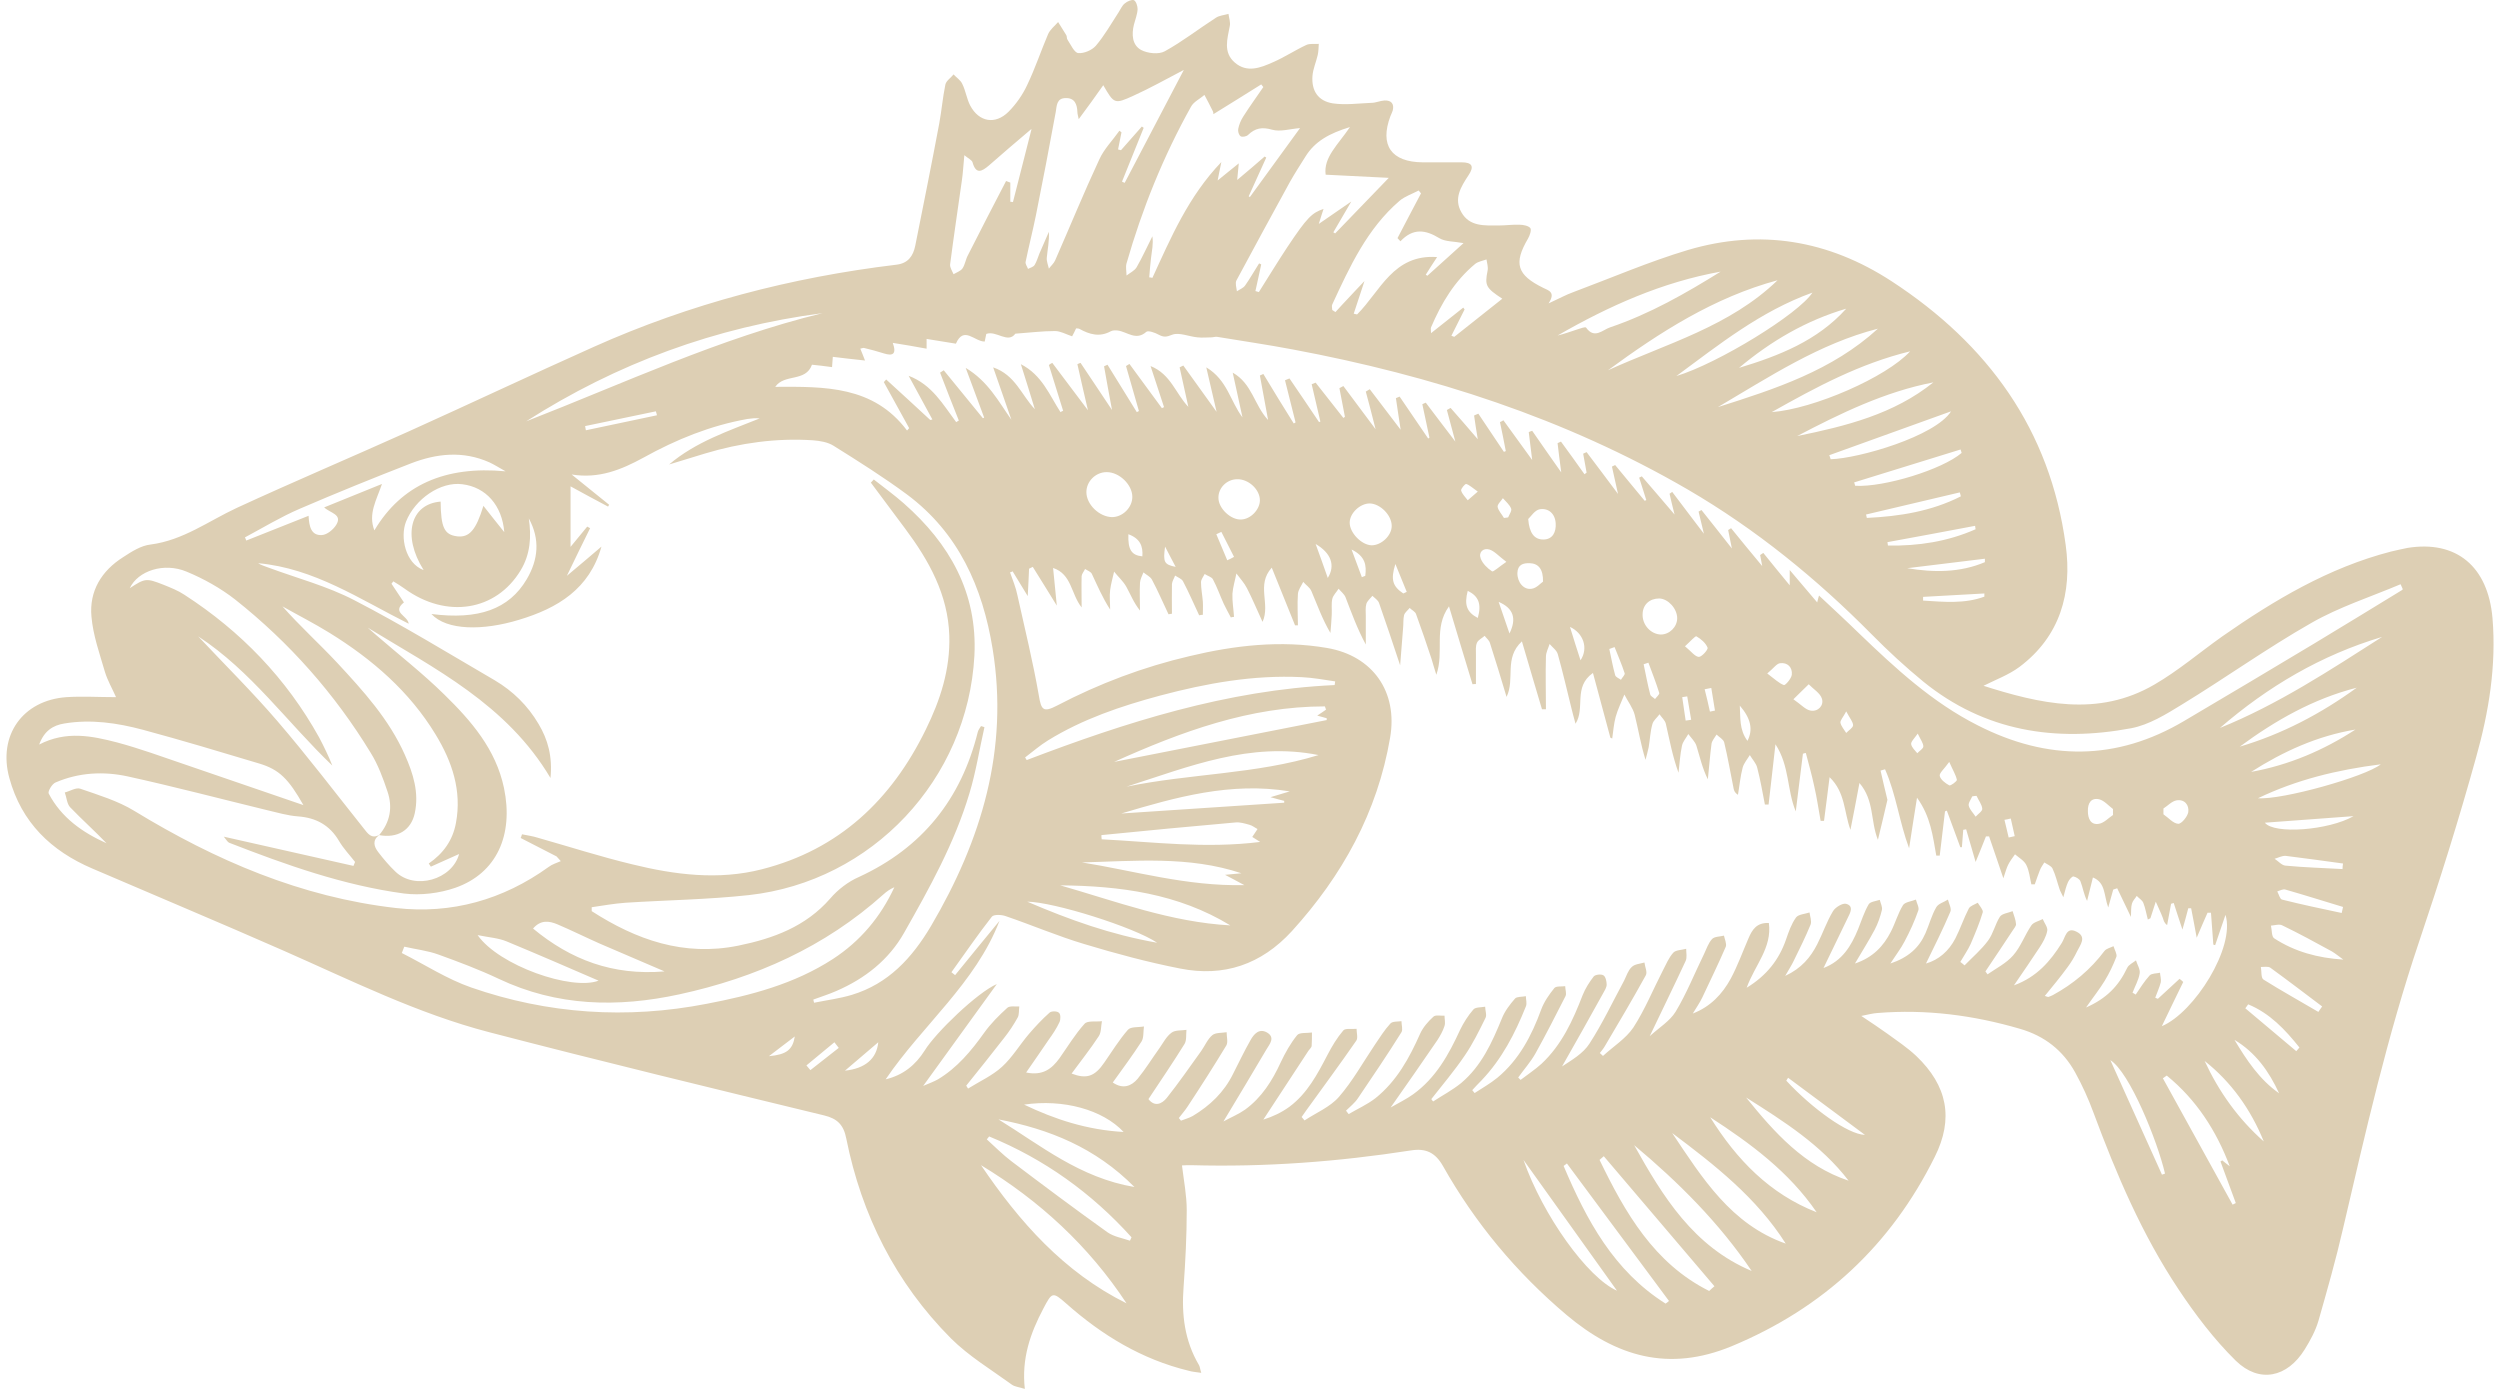 <svg width="72" height="40" viewBox="0 0 72 40" fill="none" xmlns="http://www.w3.org/2000/svg">
<path d="M57.058 19.73C58.762 20.276 60.42 20.662 62.048 19.715C62.74 19.313 63.349 18.79 64.003 18.327C65.501 17.281 67.068 16.349 68.856 15.886C69.016 15.849 69.175 15.811 69.335 15.78C70.742 15.553 71.655 16.311 71.784 17.804C71.898 19.169 71.678 20.511 71.313 21.807C70.818 23.596 70.263 25.362 69.67 27.121C68.757 29.827 68.126 32.609 67.479 35.383C67.274 36.278 67.023 37.157 66.772 38.037C66.688 38.325 66.536 38.605 66.376 38.863C65.874 39.674 65.068 39.848 64.391 39.189C63.767 38.575 63.227 37.862 62.748 37.142C61.691 35.558 60.953 33.822 60.291 32.041C60.146 31.646 59.971 31.26 59.766 30.888C59.416 30.252 58.884 29.835 58.176 29.63C56.83 29.236 55.468 29.061 54.069 29.175C53.947 29.183 53.825 29.213 53.605 29.259C53.909 29.463 54.13 29.607 54.35 29.766C54.632 29.971 54.928 30.168 55.187 30.411C56.085 31.267 56.275 32.215 55.719 33.322C54.457 35.861 52.517 37.673 49.87 38.772C48.052 39.522 46.538 39.068 45.116 37.87C43.671 36.649 42.484 35.224 41.556 33.579C41.336 33.193 41.062 33.064 40.636 33.132C38.537 33.458 36.43 33.617 34.307 33.557C34.224 33.557 34.148 33.557 34.041 33.564C34.094 34.004 34.178 34.428 34.178 34.853C34.178 35.588 34.14 36.331 34.087 37.066C34.026 37.862 34.117 38.613 34.528 39.31C34.558 39.356 34.558 39.416 34.596 39.538C34.437 39.515 34.33 39.507 34.231 39.477C32.885 39.151 31.736 38.454 30.71 37.544C30.314 37.195 30.299 37.21 30.048 37.688C29.675 38.393 29.416 39.128 29.515 40C29.348 39.947 29.226 39.939 29.143 39.879C28.549 39.447 27.903 39.06 27.386 38.544C25.796 36.945 24.815 34.997 24.373 32.791C24.297 32.397 24.115 32.215 23.735 32.124C20.517 31.343 17.292 30.562 14.09 29.728C12.021 29.19 10.111 28.235 8.164 27.378C6.339 26.575 4.49 25.802 2.657 25.013C1.471 24.506 0.619 23.687 0.269 22.406C-0.066 21.185 0.649 20.169 1.912 20.078C2.376 20.048 2.84 20.078 3.342 20.078C3.235 19.836 3.098 19.601 3.022 19.351C2.87 18.828 2.68 18.297 2.634 17.759C2.566 17.024 2.923 16.44 3.547 16.046C3.79 15.886 4.064 15.712 4.338 15.682C5.274 15.56 6.004 15.007 6.818 14.628C8.461 13.87 10.127 13.165 11.777 12.422C13.557 11.619 15.322 10.785 17.102 9.989C19.878 8.746 22.791 7.988 25.811 7.624C26.153 7.586 26.298 7.374 26.359 7.078C26.595 5.903 26.83 4.728 27.051 3.553C27.119 3.182 27.15 2.81 27.226 2.439C27.249 2.325 27.386 2.242 27.462 2.143C27.545 2.234 27.667 2.31 27.713 2.416C27.812 2.613 27.842 2.848 27.941 3.038C28.192 3.515 28.663 3.599 29.044 3.22C29.264 3 29.454 2.727 29.584 2.446C29.812 1.969 29.979 1.468 30.185 0.983C30.246 0.847 30.375 0.748 30.474 0.635C30.55 0.763 30.634 0.885 30.71 1.014C30.732 1.051 30.717 1.112 30.748 1.15C30.839 1.286 30.938 1.514 31.052 1.529C31.219 1.544 31.447 1.446 31.561 1.317C31.812 1.021 32.003 0.68 32.216 0.354C32.276 0.263 32.315 0.157 32.398 0.096C32.467 0.036 32.596 -0.017 32.657 0.005C32.718 0.036 32.763 0.172 32.763 0.263C32.756 0.415 32.695 0.559 32.657 0.71C32.588 0.991 32.604 1.294 32.862 1.438C33.045 1.537 33.372 1.575 33.547 1.476C34.056 1.196 34.52 0.832 35.015 0.513C35.114 0.445 35.258 0.437 35.38 0.4C35.395 0.513 35.441 0.642 35.418 0.748C35.349 1.12 35.22 1.506 35.562 1.802C35.912 2.105 36.3 1.954 36.658 1.794C36.992 1.65 37.297 1.446 37.624 1.294C37.723 1.249 37.86 1.271 37.981 1.264C37.974 1.37 37.974 1.476 37.951 1.582C37.905 1.787 37.814 1.984 37.799 2.189C37.768 2.613 37.959 2.909 38.385 2.977C38.75 3.03 39.122 2.977 39.495 2.962C39.624 2.962 39.746 2.901 39.875 2.894C40.073 2.886 40.157 2.992 40.111 3.182C40.096 3.235 40.066 3.288 40.043 3.348C39.731 4.182 40.066 4.667 40.971 4.675C41.351 4.675 41.724 4.675 42.096 4.675C42.401 4.675 42.462 4.796 42.294 5.046C42.074 5.38 41.861 5.721 42.089 6.115C42.325 6.532 42.758 6.494 43.161 6.494C43.359 6.494 43.564 6.464 43.762 6.472C43.869 6.472 44.021 6.502 44.074 6.57C44.112 6.623 44.059 6.782 44.006 6.873C43.587 7.586 43.686 7.919 44.447 8.291C44.599 8.367 44.812 8.412 44.599 8.738C44.896 8.602 45.101 8.488 45.314 8.412C46.409 8.003 47.497 7.533 48.615 7.199C50.692 6.585 52.654 6.911 54.48 8.101C57.256 9.913 59.044 12.377 59.492 15.697C59.682 17.077 59.333 18.327 58.161 19.207C57.857 19.434 57.484 19.571 57.089 19.768L57.058 19.73ZM10.918 24.051C10.72 24.202 10.766 24.377 10.895 24.543C11.047 24.741 11.207 24.93 11.382 25.097C11.945 25.65 13.025 25.332 13.222 24.596C12.971 24.71 12.69 24.831 12.409 24.96L12.348 24.869C12.766 24.581 13.04 24.202 13.131 23.702C13.306 22.77 13.017 21.928 12.546 21.155C11.792 19.912 10.72 18.987 9.495 18.229C9.054 17.956 8.59 17.721 8.134 17.463C8.643 18.039 9.199 18.54 9.708 19.085C10.461 19.897 11.207 20.715 11.663 21.746C11.899 22.277 12.074 22.83 11.945 23.422C11.838 23.914 11.443 24.149 10.918 24.051C11.237 23.679 11.313 23.247 11.161 22.8C11.032 22.413 10.887 22.019 10.674 21.678C9.64 19.98 8.332 18.502 6.772 17.266C6.354 16.94 5.867 16.667 5.373 16.463C4.718 16.19 3.973 16.44 3.737 16.94C4.178 16.652 4.209 16.645 4.711 16.842C4.916 16.925 5.129 17.008 5.312 17.13C6.94 18.183 8.248 19.54 9.191 21.238C9.267 21.375 9.328 21.511 9.396 21.648C9.457 21.776 9.518 21.913 9.571 22.049C8.271 20.806 7.229 19.32 5.707 18.327C6.476 19.146 7.267 19.927 7.989 20.768C8.856 21.776 9.655 22.83 10.484 23.869C10.591 24.005 10.697 24.164 10.91 24.051H10.918ZM29.15 16.463C29.15 16.463 29.105 16.478 29.089 16.485C29.166 16.705 29.257 16.917 29.302 17.145C29.515 18.108 29.751 19.063 29.919 20.033C29.987 20.45 30.048 20.526 30.443 20.321C31.66 19.684 32.931 19.207 34.262 18.896C35.562 18.585 36.886 18.433 38.217 18.661C39.541 18.888 40.263 19.927 40.035 21.246C39.67 23.391 38.658 25.218 37.206 26.817C36.323 27.78 35.243 28.144 33.988 27.894C33.06 27.712 32.132 27.462 31.227 27.189C30.466 26.962 29.721 26.643 28.968 26.386C28.846 26.34 28.618 26.332 28.565 26.401C28.161 26.916 27.789 27.462 27.401 28C27.439 28.03 27.469 28.053 27.507 28.084C27.933 27.56 28.359 27.037 28.785 26.522C28.093 28.319 26.572 29.516 25.507 31.085C26.009 30.964 26.366 30.676 26.633 30.252C26.944 29.744 28.146 28.584 28.709 28.341C28.017 29.296 27.325 30.259 26.587 31.275C26.762 31.199 26.891 31.154 27.013 31.085C27.568 30.752 27.971 30.267 28.344 29.744C28.534 29.478 28.77 29.243 29.013 29.023C29.082 28.963 29.242 28.993 29.356 28.986C29.34 29.092 29.356 29.221 29.31 29.304C29.196 29.509 29.067 29.706 28.922 29.888C28.565 30.35 28.192 30.812 27.827 31.267C27.842 31.298 27.865 31.32 27.88 31.351C28.207 31.146 28.58 30.979 28.861 30.721C29.158 30.449 29.371 30.085 29.637 29.774C29.82 29.562 30.01 29.357 30.223 29.168C30.276 29.114 30.443 29.114 30.497 29.168C30.55 29.205 30.55 29.365 30.512 29.44C30.428 29.622 30.314 29.789 30.2 29.948C29.995 30.252 29.782 30.555 29.553 30.888C30.033 30.987 30.291 30.782 30.512 30.479C30.748 30.145 30.961 29.789 31.234 29.486C31.318 29.387 31.561 29.433 31.736 29.41C31.706 29.554 31.721 29.728 31.645 29.842C31.402 30.214 31.128 30.555 30.862 30.919C31.295 31.085 31.531 31.002 31.805 30.6C32.026 30.282 32.231 29.948 32.482 29.66C32.566 29.562 32.786 29.592 32.946 29.562C32.923 29.706 32.946 29.88 32.877 29.994C32.619 30.395 32.33 30.782 32.048 31.176C32.345 31.381 32.588 31.275 32.763 31.07C32.992 30.79 33.182 30.479 33.395 30.183C33.501 30.032 33.592 29.85 33.737 29.744C33.843 29.66 34.026 29.683 34.17 29.66C34.155 29.797 34.178 29.956 34.117 30.062C33.783 30.6 33.433 31.116 33.075 31.654C33.258 31.889 33.463 31.79 33.6 31.624C33.95 31.184 34.269 30.721 34.596 30.267C34.703 30.115 34.779 29.925 34.916 29.812C35.007 29.736 35.182 29.751 35.327 29.728C35.327 29.857 35.372 30.017 35.319 30.108C34.962 30.699 34.589 31.282 34.209 31.859C34.133 31.98 34.034 32.086 33.95 32.2C33.973 32.222 33.988 32.245 34.011 32.276C34.125 32.23 34.247 32.2 34.353 32.139C34.847 31.843 35.251 31.457 35.509 30.934C35.677 30.608 35.829 30.282 36.011 29.963C36.11 29.782 36.262 29.607 36.49 29.736C36.734 29.88 36.566 30.07 36.475 30.221C36.072 30.903 35.669 31.578 35.235 32.298C35.456 32.177 35.677 32.086 35.859 31.957C36.338 31.608 36.643 31.123 36.886 30.593C37.015 30.32 37.167 30.047 37.358 29.812C37.426 29.728 37.639 29.759 37.784 29.736C37.784 29.865 37.784 29.994 37.776 30.115C37.776 30.168 37.715 30.214 37.685 30.259C37.251 30.919 36.818 31.578 36.384 32.245C36.65 32.162 36.909 32.041 37.137 31.874C37.654 31.487 37.943 30.934 38.232 30.38C38.362 30.13 38.506 29.888 38.689 29.675C38.75 29.607 38.94 29.645 39.069 29.63C39.069 29.744 39.115 29.895 39.061 29.971C38.59 30.653 38.095 31.32 37.609 31.995C37.571 32.056 37.525 32.109 37.487 32.169C37.517 32.2 37.54 32.238 37.571 32.268C37.905 32.048 38.308 31.881 38.559 31.593C38.955 31.138 39.252 30.6 39.594 30.092C39.738 29.88 39.875 29.66 40.043 29.478C40.103 29.41 40.256 29.425 40.362 29.41C40.362 29.516 40.408 29.653 40.362 29.728C39.959 30.373 39.533 31.002 39.107 31.631C39.016 31.768 38.879 31.874 38.765 31.987C38.788 32.018 38.818 32.056 38.841 32.086C39.099 31.934 39.373 31.813 39.609 31.631C40.225 31.138 40.59 30.471 40.902 29.766C40.986 29.584 41.13 29.418 41.282 29.281C41.343 29.221 41.488 29.259 41.602 29.251C41.602 29.349 41.632 29.456 41.602 29.547C41.556 29.691 41.48 29.827 41.397 29.956C40.963 30.593 40.522 31.222 40.05 31.896C40.286 31.76 40.507 31.654 40.697 31.517C41.351 31.047 41.724 30.373 42.051 29.66C42.15 29.456 42.279 29.251 42.431 29.076C42.492 29.001 42.659 29.016 42.773 28.993C42.773 29.107 42.827 29.236 42.781 29.319C42.598 29.691 42.416 30.062 42.188 30.395C41.891 30.835 41.549 31.237 41.222 31.654C41.237 31.677 41.252 31.699 41.275 31.722C41.541 31.548 41.83 31.396 42.081 31.192C42.667 30.699 42.971 30.024 43.253 29.334C43.336 29.122 43.481 28.933 43.633 28.758C43.686 28.698 43.838 28.713 43.945 28.69C43.945 28.788 43.983 28.902 43.945 28.986C43.633 29.766 43.253 30.502 42.667 31.116C42.576 31.207 42.484 31.305 42.401 31.396L42.469 31.48C42.69 31.335 42.918 31.207 43.123 31.04C43.747 30.524 44.112 29.827 44.386 29.076C44.47 28.849 44.614 28.644 44.766 28.455C44.819 28.394 44.972 28.417 45.078 28.402C45.078 28.5 45.124 28.614 45.086 28.69C44.804 29.243 44.523 29.797 44.219 30.343C44.082 30.585 43.892 30.797 43.724 31.032C43.747 31.055 43.77 31.078 43.793 31.101C43.99 30.949 44.211 30.805 44.394 30.638C44.979 30.092 45.299 29.387 45.58 28.66C45.656 28.47 45.77 28.288 45.9 28.121C45.945 28.068 46.113 28.046 46.181 28.091C46.242 28.129 46.272 28.265 46.272 28.356C46.272 28.44 46.212 28.531 46.166 28.614C45.778 29.319 45.382 30.017 44.987 30.714C45.261 30.532 45.595 30.343 45.778 30.054C46.151 29.478 46.447 28.849 46.774 28.243C46.843 28.106 46.888 27.947 46.995 27.849C47.079 27.765 47.231 27.758 47.36 27.72C47.375 27.849 47.451 28 47.398 28.091C47.018 28.781 46.622 29.448 46.219 30.13C46.181 30.198 46.128 30.259 46.075 30.327C46.105 30.358 46.135 30.38 46.166 30.411C46.462 30.138 46.828 29.91 47.041 29.592C47.375 29.076 47.611 28.493 47.892 27.947C47.984 27.773 48.06 27.583 48.189 27.439C48.265 27.356 48.432 27.363 48.562 27.325C48.562 27.439 48.592 27.576 48.547 27.674C48.22 28.379 47.877 29.076 47.512 29.842C47.786 29.592 48.09 29.41 48.258 29.137C48.577 28.607 48.805 28.03 49.079 27.47C49.148 27.325 49.201 27.159 49.307 27.045C49.376 26.969 49.535 26.977 49.65 26.946C49.672 27.052 49.733 27.181 49.703 27.265C49.49 27.758 49.254 28.243 49.026 28.728C48.95 28.887 48.843 29.039 48.752 29.19C49.262 28.993 49.604 28.629 49.847 28.182C50.045 27.811 50.19 27.409 50.357 27.022C50.464 26.772 50.593 26.567 50.943 26.582C51.041 27.295 50.539 27.795 50.304 28.447C50.889 28.091 51.239 27.629 51.437 27.06C51.513 26.84 51.589 26.613 51.726 26.423C51.795 26.332 51.977 26.325 52.114 26.279C52.129 26.393 52.182 26.529 52.145 26.628C52 26.984 51.825 27.333 51.658 27.674C51.597 27.803 51.521 27.917 51.414 28.106C51.886 27.886 52.145 27.568 52.335 27.197C52.494 26.886 52.608 26.545 52.791 26.241C52.859 26.128 53.065 26.006 53.164 26.029C53.4 26.09 53.285 26.294 53.217 26.431C52.989 26.909 52.753 27.386 52.517 27.879C53.057 27.674 53.316 27.242 53.514 26.757C53.612 26.514 53.689 26.264 53.818 26.044C53.864 25.968 54.023 25.953 54.137 25.916C54.16 26.014 54.221 26.12 54.198 26.211C54.153 26.401 54.084 26.598 53.993 26.772C53.825 27.09 53.635 27.386 53.422 27.75C53.94 27.576 54.244 27.25 54.457 26.833C54.586 26.582 54.662 26.302 54.807 26.067C54.868 25.976 55.05 25.961 55.179 25.908C55.202 26.014 55.278 26.135 55.248 26.219C55.141 26.529 55.005 26.825 54.852 27.113C54.746 27.318 54.609 27.492 54.442 27.75C54.959 27.576 55.271 27.295 55.453 26.878C55.56 26.636 55.628 26.363 55.765 26.128C55.826 26.022 55.986 25.984 56.1 25.908C56.13 26.029 56.214 26.173 56.168 26.264C55.955 26.765 55.712 27.25 55.468 27.75C55.834 27.644 56.123 27.394 56.313 27.03C56.457 26.749 56.556 26.446 56.701 26.166C56.739 26.09 56.868 26.052 56.959 25.999C57.013 26.09 57.119 26.203 57.104 26.272C57.013 26.582 56.883 26.886 56.754 27.189C56.67 27.371 56.556 27.53 56.457 27.704C56.495 27.735 56.541 27.765 56.579 27.803C56.807 27.568 57.066 27.348 57.256 27.09C57.408 26.886 57.461 26.613 57.598 26.401C57.659 26.31 57.834 26.294 57.963 26.241C58.001 26.37 58.055 26.492 58.062 26.62C58.062 26.674 58.001 26.742 57.963 26.802C57.705 27.197 57.438 27.591 57.18 27.977C57.203 28.008 57.218 28.03 57.241 28.061C57.492 27.886 57.781 27.742 57.979 27.515C58.199 27.265 58.313 26.931 58.503 26.651C58.564 26.56 58.716 26.529 58.831 26.469C58.876 26.582 58.983 26.711 58.96 26.81C58.929 26.977 58.838 27.136 58.739 27.288C58.511 27.636 58.275 27.977 58.001 28.379C58.663 28.137 59.051 27.682 59.378 27.159C59.485 26.992 59.508 26.681 59.804 26.833C60.108 26.984 59.911 27.212 59.819 27.401C59.743 27.56 59.652 27.712 59.545 27.856C59.34 28.137 59.12 28.402 58.891 28.682C58.945 28.698 58.967 28.713 58.99 28.713C59.036 28.698 59.074 28.682 59.12 28.66C59.705 28.341 60.207 27.924 60.61 27.386C60.664 27.318 60.778 27.295 60.869 27.25C60.9 27.356 60.975 27.477 60.953 27.553C60.861 27.795 60.747 28.03 60.618 28.243C60.466 28.493 60.283 28.72 60.078 29.016C60.664 28.758 61.014 28.402 61.265 27.871C61.31 27.78 61.432 27.727 61.516 27.659C61.554 27.788 61.645 27.917 61.622 28.038C61.592 28.227 61.485 28.409 61.417 28.591C61.447 28.607 61.478 28.622 61.508 28.644C61.637 28.455 61.759 28.258 61.911 28.091C61.972 28.03 62.109 28.038 62.208 28.015C62.215 28.106 62.246 28.205 62.231 28.288C62.193 28.44 62.124 28.584 62.071 28.735L62.147 28.766C62.352 28.576 62.565 28.379 62.771 28.19C62.809 28.22 62.847 28.25 62.877 28.281C62.672 28.705 62.466 29.122 62.261 29.554C63.197 29.16 64.383 27.28 64.094 26.348C63.988 26.666 63.889 26.946 63.797 27.219C63.782 27.219 63.76 27.212 63.744 27.204C63.721 26.901 63.699 26.59 63.676 26.287C63.645 26.287 63.615 26.287 63.577 26.287C63.478 26.514 63.379 26.734 63.265 27.007C63.204 26.681 63.159 26.423 63.105 26.158C63.075 26.158 63.052 26.158 63.022 26.158C62.968 26.363 62.915 26.567 62.854 26.772C62.763 26.507 62.687 26.257 62.603 26.006C62.581 26.014 62.55 26.022 62.527 26.029C62.489 26.234 62.451 26.439 62.413 26.643C62.314 26.567 62.314 26.499 62.291 26.439C62.231 26.279 62.154 26.128 62.086 25.968C62.033 26.128 61.987 26.279 61.934 26.439C61.934 26.454 61.904 26.454 61.858 26.484C61.812 26.317 61.789 26.158 61.729 26.006C61.698 25.923 61.599 25.87 61.538 25.802C61.493 25.878 61.424 25.938 61.401 26.022C61.371 26.12 61.379 26.226 61.371 26.408C61.211 26.075 61.097 25.832 60.975 25.582C60.938 25.597 60.9 25.605 60.861 25.62C60.816 25.771 60.778 25.923 60.717 26.135C60.588 25.787 60.648 25.423 60.276 25.271C60.215 25.514 60.162 25.733 60.108 25.946C60.01 25.749 59.987 25.559 59.918 25.385C59.895 25.317 59.789 25.256 59.713 25.241C59.675 25.241 59.591 25.332 59.561 25.4C59.508 25.514 59.477 25.643 59.424 25.84C59.363 25.711 59.333 25.665 59.317 25.612C59.249 25.415 59.203 25.203 59.112 25.013C59.074 24.938 58.96 24.892 58.876 24.839C58.831 24.915 58.777 24.983 58.747 25.066C58.694 25.195 58.648 25.339 58.602 25.468C58.572 25.468 58.534 25.468 58.503 25.468C58.458 25.279 58.443 25.082 58.359 24.915C58.298 24.786 58.146 24.703 58.032 24.604C57.963 24.703 57.887 24.801 57.834 24.907C57.788 24.998 57.758 25.112 57.697 25.294C57.537 24.831 57.416 24.46 57.286 24.089C57.256 24.089 57.226 24.089 57.195 24.089C57.104 24.316 57.013 24.551 56.898 24.824C56.8 24.475 56.708 24.18 56.625 23.884C56.594 23.884 56.571 23.899 56.541 23.899C56.526 24.066 56.518 24.233 56.503 24.399H56.457C56.328 24.051 56.199 23.694 56.069 23.346C56.054 23.353 56.031 23.361 56.016 23.368C55.963 23.793 55.917 24.217 55.864 24.642C55.834 24.642 55.796 24.642 55.765 24.642C55.666 24.089 55.605 23.52 55.21 22.974C55.126 23.512 55.05 23.967 54.982 24.43C54.7 23.672 54.609 22.876 54.289 22.155C54.244 22.171 54.206 22.178 54.16 22.193C54.229 22.482 54.289 22.77 54.358 23.035C54.274 23.391 54.191 23.755 54.084 24.187C53.864 23.634 53.985 23.058 53.552 22.55C53.46 23.043 53.384 23.444 53.293 23.899C53.103 23.376 53.148 22.823 52.692 22.383C52.631 22.845 52.586 23.247 52.532 23.641C52.502 23.641 52.464 23.641 52.434 23.641C52.373 23.308 52.327 22.974 52.251 22.648C52.182 22.322 52.091 22.004 52.008 21.686C51.977 21.686 51.947 21.701 51.924 21.708C51.855 22.262 51.787 22.815 51.718 23.368C51.46 22.747 51.544 22.065 51.133 21.435C51.064 22.072 50.996 22.618 50.935 23.171C50.897 23.171 50.867 23.171 50.829 23.171C50.76 22.815 50.699 22.459 50.608 22.11C50.578 21.981 50.464 21.867 50.395 21.746C50.327 21.86 50.228 21.974 50.19 22.102C50.121 22.36 50.098 22.633 50.053 22.891C49.961 22.83 49.946 22.777 49.931 22.724C49.84 22.277 49.764 21.822 49.657 21.382C49.634 21.291 49.513 21.231 49.437 21.155C49.383 21.246 49.307 21.329 49.292 21.42C49.246 21.761 49.224 22.102 49.186 22.444C49.026 22.125 48.957 21.799 48.858 21.481C48.821 21.36 48.706 21.253 48.623 21.14C48.562 21.253 48.463 21.36 48.44 21.481C48.387 21.731 48.372 21.996 48.341 22.254C48.166 21.776 48.083 21.306 47.976 20.844C47.953 20.746 47.855 20.662 47.794 20.571C47.725 20.67 47.611 20.753 47.588 20.859C47.527 21.072 47.52 21.299 47.482 21.519C47.459 21.64 47.421 21.761 47.391 21.883C47.254 21.443 47.185 21.011 47.079 20.586C47.025 20.382 46.881 20.2 46.782 20.003C46.698 20.215 46.592 20.427 46.531 20.647C46.478 20.844 46.462 21.056 46.432 21.269L46.379 21.246C46.219 20.655 46.059 20.056 45.877 19.381C45.299 19.79 45.664 20.389 45.375 20.844C45.329 20.67 45.291 20.541 45.261 20.412C45.131 19.889 45.01 19.358 44.865 18.843C44.835 18.729 44.713 18.646 44.629 18.547C44.591 18.669 44.523 18.79 44.523 18.911C44.508 19.411 44.523 19.919 44.523 20.427H44.409C44.219 19.798 44.036 19.161 43.831 18.471C43.306 18.957 43.641 19.548 43.389 20.071C43.222 19.517 43.07 19.01 42.91 18.517C42.888 18.441 42.811 18.381 42.758 18.312C42.682 18.381 42.576 18.426 42.538 18.509C42.492 18.608 42.507 18.737 42.507 18.858C42.507 19.139 42.507 19.419 42.507 19.7C42.477 19.7 42.439 19.7 42.408 19.707C42.188 18.979 41.967 18.259 41.731 17.463C41.275 18.092 41.602 18.767 41.366 19.434C41.298 19.222 41.267 19.101 41.229 18.979C41.085 18.547 40.94 18.115 40.781 17.683C40.758 17.615 40.659 17.569 40.598 17.509C40.545 17.577 40.461 17.638 40.438 17.713C40.408 17.835 40.423 17.971 40.408 18.1C40.385 18.426 40.355 18.752 40.324 19.161C40.103 18.494 39.913 17.926 39.716 17.365C39.685 17.281 39.594 17.228 39.525 17.16C39.465 17.236 39.373 17.312 39.35 17.395C39.32 17.501 39.335 17.63 39.335 17.744C39.335 18.017 39.335 18.29 39.335 18.562C39.092 18.115 38.925 17.653 38.75 17.198C38.712 17.107 38.62 17.039 38.552 16.955C38.491 17.054 38.392 17.145 38.369 17.251C38.339 17.395 38.362 17.554 38.354 17.706C38.346 17.88 38.331 18.055 38.316 18.229C38.08 17.827 37.936 17.418 37.768 17.024C37.723 16.917 37.609 16.849 37.533 16.758C37.479 16.872 37.388 16.986 37.38 17.107C37.358 17.41 37.38 17.706 37.38 18.009H37.297C37.084 17.478 36.863 16.94 36.627 16.349C36.171 16.849 36.597 17.395 36.361 17.91C36.194 17.547 36.065 17.236 35.912 16.94C35.836 16.789 35.715 16.66 35.608 16.516C35.57 16.713 35.509 16.902 35.494 17.099C35.486 17.319 35.525 17.539 35.54 17.766C35.509 17.766 35.479 17.774 35.448 17.782C35.38 17.653 35.304 17.516 35.243 17.387C35.136 17.152 35.053 16.91 34.931 16.682C34.893 16.614 34.771 16.584 34.695 16.531C34.657 16.607 34.589 16.69 34.589 16.766C34.589 16.955 34.627 17.137 34.642 17.327C34.65 17.456 34.642 17.577 34.642 17.706C34.604 17.706 34.574 17.713 34.536 17.721C34.383 17.395 34.239 17.061 34.072 16.743C34.034 16.667 33.919 16.629 33.843 16.576C33.813 16.66 33.76 16.735 33.752 16.819C33.745 17.107 33.752 17.387 33.752 17.675C33.722 17.675 33.684 17.691 33.653 17.691C33.493 17.357 33.349 17.016 33.174 16.69C33.128 16.607 33.014 16.554 32.931 16.485C32.893 16.584 32.839 16.682 32.832 16.781C32.817 17.046 32.832 17.319 32.832 17.584C32.649 17.357 32.558 17.114 32.436 16.895C32.345 16.735 32.2 16.607 32.086 16.463C32.048 16.637 31.995 16.811 31.972 16.993C31.949 17.175 31.972 17.365 31.972 17.554C31.752 17.213 31.607 16.872 31.447 16.531C31.417 16.463 31.318 16.432 31.25 16.387C31.219 16.455 31.158 16.523 31.151 16.591C31.143 16.864 31.151 17.145 31.151 17.494C30.839 17.099 30.869 16.538 30.329 16.357C30.367 16.713 30.398 17.039 30.436 17.441C30.185 17.031 29.964 16.682 29.744 16.326C29.706 16.341 29.675 16.364 29.637 16.379C29.63 16.607 29.614 16.842 29.599 17.168C29.416 16.872 29.295 16.667 29.173 16.47V16.455L29.15 16.463ZM10.583 18.07C10.667 18.145 10.75 18.214 10.834 18.29C11.488 18.858 12.18 19.396 12.796 20.003C13.572 20.761 14.28 21.579 14.515 22.694C14.797 24.051 14.303 25.15 13.116 25.567C12.66 25.726 12.112 25.794 11.633 25.733C9.891 25.498 8.233 24.907 6.597 24.27C6.552 24.248 6.521 24.187 6.445 24.096C7.731 24.384 8.955 24.665 10.18 24.938C10.195 24.9 10.21 24.862 10.226 24.824C10.066 24.619 9.891 24.437 9.762 24.217C9.495 23.763 9.1 23.55 8.583 23.512C8.278 23.49 7.982 23.399 7.685 23.331C6.346 23.005 5.023 22.656 3.676 22.36C2.977 22.209 2.269 22.247 1.6 22.535C1.501 22.573 1.372 22.792 1.402 22.853C1.767 23.55 2.376 23.975 3.068 24.286C2.726 23.929 2.36 23.603 2.018 23.247C1.927 23.149 1.919 22.967 1.866 22.823C2.018 22.785 2.193 22.671 2.315 22.716C2.84 22.898 3.395 23.065 3.867 23.353C6.202 24.778 8.674 25.84 11.405 26.151C13.002 26.332 14.485 25.916 15.801 24.968C15.9 24.892 16.029 24.854 16.151 24.801L16.029 24.665C15.687 24.49 15.337 24.308 14.995 24.134C15.01 24.096 15.025 24.066 15.033 24.028C15.185 24.058 15.345 24.081 15.489 24.127C16.394 24.384 17.292 24.672 18.205 24.892C19.437 25.195 20.692 25.355 21.939 25.036C24.168 24.468 25.674 23.035 26.663 21.011C27.081 20.162 27.37 19.275 27.34 18.305C27.302 17.122 26.754 16.144 26.07 15.227C25.743 14.787 25.408 14.34 25.081 13.9C25.111 13.87 25.134 13.84 25.165 13.809C25.454 14.037 25.758 14.257 26.032 14.499C27.348 15.659 28.154 17.069 28.063 18.881C27.872 22.444 25.119 25.385 21.567 25.779C20.388 25.908 19.194 25.923 18.015 25.999C17.687 26.022 17.36 26.082 17.041 26.128V26.241C18.326 27.068 19.695 27.553 21.262 27.235C22.267 27.03 23.202 26.689 23.91 25.878C24.13 25.62 24.427 25.392 24.739 25.256C26.564 24.415 27.682 23.012 28.161 21.079C28.177 21.018 28.222 20.965 28.253 20.912C28.283 20.92 28.314 20.927 28.352 20.943C28.207 21.579 28.108 22.231 27.918 22.853C27.492 24.278 26.77 25.574 26.039 26.863C25.598 27.644 24.913 28.182 24.092 28.538C23.871 28.637 23.643 28.705 23.423 28.788C23.43 28.819 23.438 28.849 23.445 28.879C23.811 28.804 24.183 28.758 24.533 28.652C25.583 28.334 26.267 27.591 26.815 26.666C28.268 24.195 29.059 21.579 28.587 18.684C28.298 16.91 27.606 15.348 26.123 14.242C25.446 13.741 24.723 13.286 24.008 12.839C23.841 12.733 23.613 12.695 23.407 12.68C22.35 12.612 21.323 12.756 20.312 13.059C19.962 13.165 19.619 13.271 19.27 13.377C20.038 12.725 20.973 12.415 21.878 12.051C21.757 12.036 21.643 12.051 21.529 12.066C20.464 12.255 19.475 12.657 18.532 13.18C17.893 13.529 17.246 13.794 16.463 13.665C16.82 13.954 17.185 14.249 17.543 14.537L17.512 14.59C17.14 14.393 16.775 14.196 16.432 14.007V15.75C16.592 15.553 16.752 15.363 16.912 15.166L16.995 15.212C16.782 15.644 16.569 16.076 16.326 16.584C16.699 16.273 17.01 16.008 17.322 15.742C16.98 16.963 16.06 17.516 14.949 17.85C13.907 18.168 12.865 18.161 12.424 17.683C13.778 17.857 14.66 17.547 15.17 16.682C15.504 16.114 15.558 15.53 15.23 14.931C15.307 15.454 15.276 15.962 14.995 16.425C14.287 17.6 12.857 17.827 11.655 16.955C11.549 16.88 11.443 16.811 11.328 16.743C11.313 16.766 11.29 16.789 11.275 16.811C11.397 16.993 11.519 17.175 11.633 17.349C11.268 17.645 11.747 17.729 11.77 17.963C10.362 17.259 9.047 16.364 7.434 16.22C7.525 16.281 7.624 16.303 7.715 16.341C8.552 16.652 9.427 16.88 10.21 17.289C11.587 18.001 12.911 18.813 14.249 19.593C14.774 19.904 15.2 20.321 15.512 20.852C15.778 21.299 15.915 21.784 15.854 22.406C14.592 20.283 12.523 19.26 10.591 18.077L10.583 18.07ZM69.198 16.963C69.175 16.917 69.16 16.872 69.137 16.826C68.278 17.19 67.373 17.478 66.566 17.941C65.288 18.669 64.094 19.525 62.839 20.291C62.383 20.571 61.896 20.874 61.379 20.973C59.203 21.382 57.157 21.064 55.392 19.631C54.875 19.207 54.381 18.752 53.909 18.274C52.312 16.66 50.57 15.242 48.608 14.098C45.071 12.043 41.237 10.815 37.236 10.065C36.513 9.928 35.783 9.822 35.053 9.701C35 9.693 34.939 9.716 34.886 9.716C34.756 9.716 34.619 9.731 34.49 9.716C34.239 9.693 33.958 9.564 33.76 9.64C33.592 9.708 33.516 9.716 33.372 9.64C33.265 9.58 33.068 9.511 33.014 9.557C32.718 9.822 32.467 9.557 32.193 9.519C32.124 9.511 32.041 9.511 31.988 9.542C31.668 9.716 31.379 9.633 31.09 9.473C31.059 9.458 31.021 9.458 30.991 9.458C30.953 9.542 30.915 9.617 30.877 9.686C30.694 9.625 30.542 9.534 30.383 9.534C30.025 9.534 29.66 9.58 29.242 9.61C29.029 9.905 28.694 9.511 28.405 9.617C28.39 9.686 28.374 9.761 28.359 9.837C28.063 9.837 27.758 9.375 27.53 9.898C27.256 9.852 26.982 9.807 26.686 9.761V10.042C26.359 9.981 26.047 9.928 25.712 9.875C25.834 10.216 25.697 10.254 25.454 10.178C25.263 10.118 25.073 10.065 24.875 10.019C24.845 10.019 24.815 10.034 24.777 10.042C24.815 10.14 24.853 10.224 24.913 10.383C24.571 10.345 24.282 10.315 23.985 10.277C23.978 10.376 23.97 10.459 23.963 10.573C23.742 10.542 23.552 10.52 23.385 10.504C23.202 11.012 22.593 10.755 22.327 11.141C23.757 11.133 25.157 11.111 26.123 12.399C26.146 12.377 26.161 12.354 26.184 12.331C25.94 11.892 25.697 11.444 25.454 11.005L25.522 10.929C25.948 11.316 26.366 11.702 26.792 12.096C26.815 12.096 26.83 12.081 26.853 12.081C26.633 11.672 26.412 11.27 26.169 10.823C26.846 11.081 27.157 11.649 27.538 12.157C27.561 12.142 27.591 12.127 27.614 12.111C27.431 11.649 27.249 11.194 27.074 10.732C27.112 10.709 27.142 10.686 27.18 10.664C27.553 11.126 27.933 11.581 28.306 12.043C28.321 12.043 28.336 12.028 28.344 12.028C28.177 11.573 28.009 11.118 27.812 10.595C28.458 10.982 28.755 11.558 29.128 12.089C28.96 11.596 28.785 11.111 28.603 10.58C29.242 10.8 29.416 11.376 29.804 11.785C29.675 11.368 29.546 10.944 29.401 10.489C30.01 10.8 30.223 11.376 30.542 11.869C30.565 11.854 30.596 11.838 30.618 11.831C30.481 11.391 30.345 10.952 30.208 10.512C30.238 10.489 30.268 10.466 30.306 10.451C30.634 10.883 30.953 11.308 31.333 11.816C31.219 11.323 31.12 10.906 31.029 10.489C31.059 10.474 31.09 10.459 31.12 10.451C31.402 10.876 31.691 11.3 32.026 11.808C31.934 11.323 31.866 10.936 31.797 10.55C31.828 10.535 31.858 10.52 31.896 10.504C32.178 10.959 32.459 11.414 32.74 11.869C32.763 11.861 32.779 11.846 32.801 11.838C32.68 11.406 32.55 10.974 32.429 10.542C32.459 10.52 32.497 10.504 32.528 10.482C32.839 10.906 33.151 11.331 33.463 11.755C33.486 11.748 33.501 11.732 33.524 11.725C33.402 11.346 33.273 10.967 33.136 10.542C33.722 10.777 33.859 11.338 34.224 11.717C34.14 11.338 34.056 10.959 33.973 10.58C34.011 10.565 34.041 10.542 34.079 10.527C34.391 10.959 34.703 11.391 35.038 11.861C34.939 11.429 34.847 11.043 34.741 10.58C35.349 10.944 35.433 11.558 35.783 12.02C35.692 11.611 35.608 11.202 35.502 10.732C36.065 11.05 36.118 11.664 36.521 12.096C36.437 11.626 36.361 11.217 36.285 10.815C36.316 10.8 36.354 10.785 36.384 10.77C36.673 11.247 36.962 11.725 37.259 12.195C37.274 12.187 37.297 12.18 37.312 12.165C37.213 11.763 37.107 11.353 37.008 10.952C37.053 10.936 37.091 10.914 37.137 10.899C37.419 11.316 37.708 11.732 37.989 12.157C38.004 12.157 38.012 12.142 38.027 12.142C37.943 11.785 37.86 11.422 37.776 11.065C37.814 11.05 37.852 11.035 37.89 11.02C38.156 11.361 38.422 11.694 38.689 12.036C38.704 12.028 38.719 12.013 38.734 12.005C38.681 11.725 38.628 11.452 38.575 11.179C38.613 11.156 38.651 11.141 38.689 11.118C38.978 11.505 39.267 11.892 39.617 12.362C39.51 11.937 39.426 11.611 39.335 11.278C39.373 11.255 39.411 11.232 39.449 11.209C39.738 11.588 40.028 11.967 40.339 12.377C40.286 12.051 40.248 11.763 40.202 11.467C40.24 11.452 40.271 11.437 40.309 11.422C40.583 11.823 40.857 12.225 41.13 12.627C41.146 12.627 41.161 12.612 41.168 12.604C41.1 12.286 41.032 11.96 40.963 11.641C40.993 11.626 41.032 11.611 41.062 11.596C41.328 11.945 41.587 12.293 41.914 12.718C41.815 12.354 41.746 12.081 41.67 11.808C41.709 11.785 41.739 11.77 41.777 11.748C42.028 12.036 42.279 12.316 42.56 12.65C42.515 12.384 42.484 12.18 42.454 11.967C42.492 11.952 42.53 11.93 42.576 11.914C42.819 12.278 43.062 12.642 43.313 13.014C43.329 13.006 43.344 12.998 43.367 12.991C43.313 12.71 43.26 12.437 43.199 12.157C43.23 12.142 43.268 12.127 43.298 12.104C43.557 12.46 43.823 12.824 44.127 13.248C44.089 12.93 44.059 12.688 44.028 12.445C44.059 12.43 44.097 12.415 44.127 12.407C44.386 12.786 44.652 13.158 44.964 13.605C44.918 13.271 44.888 13.014 44.858 12.763C44.888 12.748 44.926 12.733 44.956 12.718C45.185 13.029 45.413 13.347 45.633 13.658C45.656 13.643 45.671 13.627 45.694 13.612C45.664 13.43 45.626 13.248 45.595 13.066C45.626 13.051 45.656 13.036 45.694 13.021C45.976 13.4 46.265 13.771 46.599 14.226C46.531 13.908 46.478 13.673 46.424 13.438C46.455 13.423 46.485 13.408 46.516 13.393C46.797 13.734 47.086 14.082 47.368 14.424C47.383 14.416 47.398 14.408 47.413 14.401C47.345 14.188 47.276 13.969 47.208 13.756L47.284 13.719C47.581 14.06 47.87 14.401 48.227 14.818C48.159 14.552 48.121 14.386 48.083 14.219C48.105 14.204 48.136 14.188 48.159 14.166C48.448 14.545 48.729 14.924 49.072 15.371C49.011 15.106 48.965 14.916 48.919 14.734C48.95 14.719 48.973 14.704 49.003 14.689C49.285 15.037 49.558 15.394 49.878 15.796C49.832 15.576 49.802 15.424 49.771 15.265C49.802 15.25 49.825 15.227 49.855 15.212C50.136 15.56 50.425 15.909 50.752 16.303C50.722 16.152 50.707 16.068 50.692 15.985C50.722 15.962 50.752 15.947 50.783 15.924C51.026 16.228 51.27 16.523 51.544 16.857V16.417C51.84 16.766 52.076 17.046 52.335 17.349C52.358 17.259 52.373 17.19 52.388 17.152C52.776 17.516 53.164 17.873 53.544 18.244C54.586 19.245 55.651 20.23 56.959 20.89C58.967 21.913 60.953 21.921 62.908 20.761C64.163 20.018 65.418 19.275 66.665 18.524C67.509 18.017 68.346 17.501 69.191 16.986L69.198 16.963ZM35.958 5.645C35.958 5.645 35.981 5.668 35.996 5.676C36.475 5.016 36.955 4.357 37.441 3.689C37.152 3.712 36.871 3.803 36.635 3.735C36.346 3.652 36.148 3.689 35.943 3.887C35.897 3.932 35.776 3.955 35.73 3.924C35.677 3.887 35.646 3.78 35.661 3.712C35.684 3.591 35.737 3.462 35.806 3.356C35.988 3.068 36.194 2.787 36.384 2.507C36.361 2.484 36.346 2.454 36.323 2.431C35.867 2.719 35.41 3 34.946 3.288C34.946 3.273 34.946 3.227 34.923 3.189C34.847 3.038 34.771 2.886 34.688 2.734C34.558 2.848 34.376 2.931 34.3 3.075C33.501 4.508 32.893 6.017 32.444 7.586C32.413 7.692 32.444 7.813 32.444 7.935C32.543 7.859 32.672 7.798 32.733 7.7C32.9 7.412 33.037 7.101 33.189 6.805C33.22 7.032 33.174 7.222 33.151 7.419C33.128 7.609 33.113 7.798 33.098 7.988C33.128 7.988 33.159 7.995 33.189 8.003C33.722 6.843 34.224 5.66 35.175 4.667C35.136 4.864 35.106 4.993 35.068 5.198C35.296 5.008 35.464 4.88 35.677 4.705C35.661 4.88 35.654 4.971 35.631 5.183C35.95 4.918 36.186 4.713 36.422 4.508C36.437 4.516 36.452 4.531 36.468 4.538C36.3 4.91 36.133 5.274 35.966 5.645H35.958ZM32.322 5.236C32.322 5.236 32.368 5.259 32.391 5.266C32.953 4.19 33.524 3.106 34.094 2.014C33.57 2.287 33.113 2.545 32.642 2.757C32.094 3.007 32.086 2.992 31.774 2.454C31.546 2.78 31.326 3.083 31.067 3.432C31.044 3.318 31.029 3.273 31.029 3.227C31.021 3.007 30.953 2.818 30.694 2.825C30.428 2.825 30.436 3.045 30.405 3.227C30.223 4.22 30.033 5.213 29.835 6.199C29.744 6.646 29.63 7.093 29.538 7.54C29.523 7.601 29.584 7.677 29.607 7.745C29.675 7.707 29.759 7.692 29.797 7.631C29.858 7.533 29.888 7.419 29.934 7.305C30.025 7.093 30.116 6.881 30.208 6.676C30.223 6.942 30.169 7.184 30.147 7.427C30.139 7.525 30.185 7.631 30.208 7.737C30.268 7.654 30.352 7.586 30.39 7.495C30.816 6.525 31.212 5.554 31.66 4.592C31.797 4.288 32.048 4.038 32.239 3.765C32.261 3.78 32.276 3.796 32.299 3.811L32.2 4.304C32.2 4.304 32.254 4.319 32.284 4.326C32.482 4.099 32.687 3.871 32.885 3.644C32.9 3.659 32.923 3.667 32.938 3.682C32.733 4.197 32.52 4.713 32.315 5.228L32.322 5.236ZM11.64 27.272C11.617 27.333 11.595 27.394 11.572 27.447C12.234 27.78 12.873 28.197 13.572 28.44C15.778 29.205 18.052 29.357 20.35 28.91C21.62 28.667 22.875 28.341 23.985 27.621C24.777 27.106 25.362 26.408 25.758 25.552C25.636 25.605 25.537 25.673 25.446 25.756C23.757 27.272 21.765 28.159 19.566 28.637C17.786 29.023 16.044 28.986 14.363 28.19C13.8 27.924 13.215 27.704 12.629 27.492C12.317 27.378 11.975 27.341 11.648 27.265L11.64 27.272ZM38.879 3.659C38.286 3.841 37.867 4.069 37.593 4.516C37.441 4.758 37.289 4.993 37.152 5.236C36.635 6.183 36.118 7.123 35.608 8.079C35.57 8.154 35.608 8.283 35.623 8.389C35.699 8.336 35.806 8.298 35.859 8.223C36.004 8.018 36.125 7.798 36.262 7.586C36.285 7.593 36.308 7.609 36.323 7.616C36.27 7.874 36.209 8.132 36.156 8.382C36.186 8.389 36.224 8.405 36.255 8.412C36.529 7.98 36.795 7.54 37.076 7.116C37.647 6.259 37.784 6.13 38.118 6.017C38.08 6.123 38.05 6.237 37.981 6.449C38.331 6.206 38.59 6.032 38.917 5.804C38.712 6.161 38.552 6.426 38.4 6.691C38.415 6.699 38.438 6.714 38.453 6.722C38.955 6.199 39.457 5.683 39.997 5.122C39.358 5.092 38.803 5.062 38.179 5.031C38.111 4.531 38.537 4.167 38.879 3.659ZM8.742 23.194C8.309 22.428 8.042 22.163 7.464 21.989C6.354 21.655 5.243 21.322 4.118 21.018C3.38 20.821 2.619 20.708 1.851 20.837C1.524 20.89 1.273 21.049 1.128 21.443C1.904 21.041 2.642 21.193 3.372 21.382C4.026 21.557 4.665 21.792 5.312 22.012C6.438 22.398 7.563 22.785 8.735 23.186L8.742 23.194ZM38.985 9.034C38.985 9.034 39.054 9.049 39.084 9.056C39.754 8.389 40.126 7.313 41.389 7.404C41.267 7.586 41.161 7.753 41.062 7.912C41.077 7.919 41.092 7.935 41.108 7.942C41.45 7.639 41.785 7.328 42.15 7.002C41.868 6.949 41.625 6.964 41.45 6.858C41.054 6.616 40.697 6.562 40.332 6.949C40.301 6.919 40.279 6.888 40.248 6.858C40.476 6.426 40.697 5.994 40.925 5.569C40.902 5.539 40.879 5.516 40.857 5.486C40.674 5.585 40.461 5.653 40.309 5.782C39.373 6.585 38.871 7.684 38.369 8.768C38.346 8.814 38.369 8.875 38.369 8.928L38.461 8.988C38.582 8.852 38.712 8.715 38.833 8.586C38.97 8.442 39.099 8.298 39.297 8.094C39.168 8.48 39.077 8.761 38.985 9.041V9.034ZM38.438 19.73C38.438 19.73 38.445 19.662 38.453 19.624C38.133 19.578 37.814 19.517 37.487 19.502C36.095 19.434 34.749 19.677 33.41 20.033C32.284 20.336 31.181 20.708 30.185 21.322C29.949 21.466 29.744 21.648 29.523 21.814C29.538 21.837 29.553 21.867 29.569 21.89C32.429 20.799 35.334 19.874 38.43 19.73H38.438ZM29.698 3.72C29.242 4.106 28.861 4.432 28.481 4.766C28.276 4.94 28.108 5.031 28.009 4.675C27.994 4.614 27.895 4.569 27.773 4.47C27.743 4.766 27.735 4.971 27.705 5.175C27.591 5.986 27.469 6.797 27.363 7.616C27.355 7.707 27.424 7.806 27.462 7.897C27.553 7.844 27.667 7.806 27.72 7.73C27.796 7.616 27.811 7.465 27.88 7.343C28.238 6.631 28.61 5.918 28.975 5.213C29.013 5.228 29.051 5.243 29.097 5.259V5.812C29.097 5.812 29.15 5.812 29.173 5.82C29.348 5.145 29.515 4.47 29.706 3.727L29.698 3.72ZM28.253 33.557C29.356 35.186 30.641 36.642 32.444 37.536C31.356 35.884 29.941 34.58 28.253 33.557ZM10.788 15.265C11.557 13.976 12.812 13.408 14.561 13.574C14.348 13.453 14.226 13.377 14.097 13.317C13.336 12.976 12.576 13.059 11.831 13.347C10.758 13.764 9.693 14.196 8.636 14.651C8.088 14.886 7.578 15.197 7.054 15.477C7.069 15.508 7.084 15.538 7.092 15.568C7.677 15.333 8.271 15.098 8.887 14.855C8.902 15.151 8.955 15.432 9.275 15.409C9.419 15.401 9.602 15.25 9.685 15.113C9.868 14.81 9.511 14.78 9.336 14.613C9.898 14.386 10.423 14.173 11.001 13.938C10.842 14.408 10.598 14.795 10.781 15.273L10.788 15.265ZM38.187 20.435C38.187 20.435 38.172 20.374 38.156 20.344C35.996 20.344 34.018 21.072 32.086 21.943C34.125 21.541 36.171 21.14 38.209 20.738C38.209 20.723 38.209 20.7 38.209 20.685C38.126 20.662 38.042 20.639 37.936 20.609C38.042 20.541 38.118 20.488 38.194 20.435H38.187ZM23.689 9.019C20.608 9.42 17.764 10.466 15.155 12.134C17.977 11.035 20.73 9.739 23.689 9.019ZM12.196 16.41C11.579 15.424 11.823 14.514 12.69 14.446C12.698 15.197 12.796 15.401 13.169 15.447C13.511 15.485 13.709 15.273 13.922 14.568C14.143 14.848 14.333 15.091 14.523 15.325C14.462 14.56 13.998 14.029 13.314 13.946C12.69 13.863 11.952 14.37 11.694 15.022C11.519 15.462 11.671 16.22 12.196 16.417V16.41ZM28.481 32.738L28.42 32.814C28.656 33.026 28.876 33.253 29.128 33.443C30.04 34.133 30.961 34.822 31.896 35.49C32.079 35.618 32.322 35.656 32.543 35.732C32.558 35.702 32.573 35.664 32.588 35.634C31.44 34.36 30.078 33.382 28.488 32.73L28.481 32.738ZM49.224 37.18C49.269 37.135 49.322 37.089 49.376 37.044C48.311 35.793 47.254 34.55 46.189 33.299C46.151 33.337 46.105 33.367 46.067 33.405C46.805 34.929 47.634 36.384 49.224 37.18ZM50.448 36.604C49.513 35.217 48.341 34.049 47.063 32.98C47.892 34.466 48.775 35.899 50.448 36.604ZM51.194 8.071C49.368 8.564 47.809 9.564 46.31 10.664C47.991 9.898 49.817 9.405 51.194 8.071ZM48.159 32.632C49.026 33.928 49.855 35.262 51.429 35.816C50.593 34.497 49.383 33.549 48.159 32.632ZM36.065 24.104C36.118 24.02 36.163 23.952 36.217 23.876C36.141 23.838 36.072 23.778 35.988 23.755C35.852 23.717 35.707 23.672 35.578 23.687C34.292 23.8 33.007 23.922 31.721 24.051C31.721 24.089 31.721 24.134 31.729 24.172C33.22 24.248 34.711 24.445 36.293 24.248C36.163 24.164 36.102 24.127 36.065 24.104ZM43.275 8.609C42.789 8.291 42.758 8.223 42.842 7.798C42.865 7.692 42.827 7.586 42.811 7.472C42.705 7.51 42.568 7.533 42.484 7.601C41.891 8.094 41.511 8.731 41.214 9.428C41.199 9.458 41.214 9.504 41.214 9.595C41.549 9.329 41.845 9.094 42.142 8.859C42.157 8.882 42.172 8.897 42.18 8.912C42.051 9.163 41.929 9.42 41.8 9.67C41.83 9.678 41.853 9.693 41.883 9.701C42.34 9.337 42.796 8.973 43.268 8.602L43.275 8.609ZM49.566 7.821C47.87 8.124 46.333 8.814 44.858 9.663C45.048 9.617 45.238 9.549 45.42 9.489C45.512 9.458 45.664 9.405 45.679 9.435C45.922 9.777 46.158 9.496 46.371 9.428C47.512 9.041 48.547 8.45 49.558 7.821H49.566ZM37.974 21.746C36.011 21.352 34.239 22.08 32.444 22.656C34.277 22.277 36.171 22.3 37.974 21.746ZM45.124 33.511C45.124 33.511 45.063 33.557 45.032 33.579C45.694 35.141 46.478 36.604 47.969 37.544C47.999 37.521 48.037 37.498 48.067 37.468C47.086 36.149 46.105 34.83 45.124 33.504V33.511ZM49.475 11.725C51.125 11.202 52.768 10.671 54.084 9.466C52.395 9.898 50.958 10.853 49.475 11.725ZM31.12 24.831C32.657 25.074 34.163 25.529 35.836 25.491C35.616 25.37 35.479 25.301 35.281 25.195C35.502 25.173 35.623 25.165 35.753 25.15C34.231 24.642 32.672 24.801 31.12 24.839V24.831ZM30.535 25.498C32.147 25.961 33.729 26.56 35.433 26.651C33.927 25.733 32.254 25.514 30.535 25.498ZM19.14 27.977C18.471 27.689 17.87 27.432 17.269 27.174C16.858 26.992 16.463 26.795 16.052 26.62C15.816 26.522 15.573 26.484 15.352 26.742C16.44 27.644 17.649 28.099 19.133 27.977H19.14ZM36.985 23.126C36.985 23.126 36.985 23.08 36.985 23.065C36.886 23.043 36.787 23.012 36.589 22.959C36.84 22.883 36.992 22.838 37.145 22.792C35.448 22.512 33.866 22.959 32.292 23.429C33.859 23.323 35.418 23.224 36.985 23.118V23.126ZM28.755 32.238C29.972 32.988 31.098 33.92 32.672 34.186C31.546 33.049 30.215 32.518 28.755 32.238ZM49.254 32.177C50.015 33.397 50.965 34.383 52.319 34.913C51.521 33.746 50.41 32.927 49.254 32.177ZM68.605 18.343C66.848 18.866 65.311 19.775 63.934 20.965C65.6 20.291 67.099 19.305 68.605 18.343ZM62.398 30.979C62.398 30.979 62.322 31.032 62.291 31.055C62.961 32.268 63.63 33.481 64.299 34.694C64.33 34.678 64.36 34.663 64.391 34.648C64.246 34.246 64.094 33.852 63.95 33.45C63.965 33.443 63.98 33.428 64.003 33.42C64.071 33.473 64.14 33.534 64.216 33.587C63.828 32.556 63.25 31.669 62.406 30.979H62.398ZM17.239 28.243C16.379 27.871 15.489 27.485 14.592 27.113C14.356 27.015 14.097 27 13.755 26.931C14.371 27.811 16.47 28.538 17.239 28.243ZM55.012 10.118C53.559 10.474 52.319 11.141 51.026 11.869C52.236 11.778 54.335 10.861 55.012 10.118ZM32.611 14.31C32.611 13.961 32.239 13.597 31.873 13.597C31.554 13.597 31.288 13.863 31.288 14.173C31.288 14.53 31.66 14.886 32.026 14.893C32.33 14.893 32.611 14.62 32.611 14.31ZM43.876 33.405C44.432 35.005 45.725 36.801 46.569 37.172C45.671 35.914 44.774 34.663 43.876 33.405ZM48.28 10.83C49.482 10.466 51.802 9.041 52.198 8.427C50.699 8.966 49.505 9.928 48.28 10.83ZM51.757 12.559C53.164 12.271 54.541 11.93 55.681 11.012C54.274 11.285 53.004 11.907 51.757 12.559ZM50.288 31.608C51.102 32.617 51.962 33.579 53.24 34.004C52.449 32.973 51.369 32.291 50.288 31.608ZM50.083 10.595C51.232 10.247 52.342 9.815 53.171 8.89C52.015 9.231 51.004 9.822 50.083 10.595ZM52.684 13.112C52.684 13.112 52.715 13.188 52.723 13.226C53.536 13.203 55.735 12.566 56.191 11.846L52.677 13.112H52.684ZM40.081 15.144C40.081 14.84 39.754 14.507 39.449 14.499C39.168 14.499 38.871 14.78 38.871 15.053C38.871 15.348 39.214 15.697 39.503 15.705C39.784 15.705 40.081 15.424 40.081 15.151V15.144ZM36.285 14.408C36.285 14.098 35.958 13.794 35.631 13.802C35.334 13.802 35.083 14.052 35.091 14.34C35.091 14.643 35.448 14.977 35.745 14.962C36.019 14.954 36.285 14.674 36.285 14.408ZM29.493 31.813C30.383 32.238 31.303 32.541 32.36 32.601C31.759 31.957 30.618 31.646 29.493 31.813ZM64.505 21.504C65.73 21.14 66.84 20.556 67.874 19.806C66.627 20.124 65.532 20.746 64.505 21.504ZM65.03 22.989C65.722 23.043 68.126 22.368 68.567 22.012C67.304 22.171 66.133 22.459 65.03 22.989ZM67.487 27.636C67.38 27.56 67.274 27.47 67.159 27.401C66.688 27.143 66.216 26.886 65.73 26.651C65.646 26.605 65.509 26.651 65.403 26.658C65.433 26.78 65.418 26.969 65.494 27.022C66.087 27.409 66.756 27.591 67.487 27.636ZM33.326 27.151C32.664 26.704 30.352 25.976 29.584 25.968C30.808 26.492 31.988 26.916 33.326 27.151ZM56.495 13.044L56.465 12.945C55.446 13.264 54.419 13.574 53.4 13.893C53.407 13.923 53.422 13.961 53.43 13.991C54.267 14.037 55.94 13.521 56.495 13.044ZM64.832 22.231C65.92 22.034 66.916 21.61 67.837 21.011C66.741 21.193 65.76 21.64 64.832 22.231ZM48.303 17.804C48.303 17.532 48.045 17.243 47.786 17.236C47.512 17.236 47.314 17.41 47.307 17.683C47.292 17.994 47.543 18.267 47.832 18.274C48.083 18.274 48.303 18.055 48.303 17.804ZM62.261 33.83C62.261 33.83 62.322 33.814 62.352 33.799C62.132 32.852 61.333 30.881 60.778 30.532C61.295 31.684 61.782 32.753 62.261 33.822V33.83ZM65.197 32.874C64.824 31.957 64.269 31.169 63.493 30.555C63.904 31.442 64.459 32.222 65.197 32.874ZM66.772 29.137L66.878 28.986C66.384 28.614 65.889 28.235 65.387 27.871C65.326 27.826 65.205 27.849 65.113 27.849C65.136 27.97 65.113 28.167 65.189 28.212C65.707 28.538 66.247 28.834 66.772 29.145V29.137ZM67.783 23.505C66.954 23.566 66.125 23.626 65.228 23.694C65.494 24.035 67.068 23.914 67.783 23.505ZM56.472 14.295C56.472 14.295 56.457 14.219 56.442 14.181C55.544 14.393 54.639 14.605 53.742 14.818C53.749 14.848 53.757 14.886 53.765 14.916C54.708 14.871 55.621 14.727 56.472 14.295ZM44.013 14.954C44.044 15.341 44.181 15.538 44.447 15.538C44.721 15.538 44.819 15.318 44.804 15.075C44.789 14.795 44.599 14.628 44.348 14.666C44.203 14.689 44.089 14.878 44.013 14.947V14.954ZM51.498 31.04C51.498 31.04 51.46 31.093 51.445 31.123C52.19 31.927 53.217 32.67 53.711 32.685C52.974 32.139 52.236 31.586 51.498 31.04ZM67.441 26.294C67.456 26.234 67.464 26.181 67.479 26.12C66.924 25.953 66.376 25.779 65.821 25.62C65.752 25.597 65.661 25.65 65.585 25.673C65.631 25.756 65.661 25.893 65.722 25.908C66.292 26.052 66.871 26.173 67.441 26.294ZM67.464 25.036C67.464 24.983 67.471 24.922 67.479 24.869C66.931 24.794 66.384 24.718 65.828 24.649C65.722 24.642 65.615 24.703 65.509 24.733C65.615 24.801 65.714 24.922 65.821 24.93C66.368 24.983 66.916 24.998 67.464 25.029V25.036ZM56.898 15.242C56.898 15.242 56.883 15.174 56.883 15.144C56.039 15.303 55.195 15.462 54.358 15.614C54.358 15.644 54.373 15.674 54.373 15.712C55.248 15.727 56.092 15.598 56.898 15.242ZM44.439 16.751C44.447 16.387 44.302 16.228 44.059 16.22C43.861 16.212 43.709 16.265 43.701 16.5C43.694 16.766 43.884 17.001 44.12 16.955C44.257 16.933 44.371 16.796 44.439 16.751ZM64.353 29.948C64.703 30.532 65.075 31.093 65.638 31.487C65.349 30.858 64.961 30.312 64.353 29.948ZM57.165 16.182V16.091C56.419 16.182 55.674 16.273 54.928 16.364C55.697 16.493 56.45 16.493 57.165 16.19V16.182ZM64.748 28.925C64.748 28.925 64.695 29.001 64.665 29.039C65.151 29.448 65.646 29.865 66.133 30.274L66.224 30.168C65.813 29.653 65.372 29.183 64.748 28.925ZM51.65 20.139C51.871 20.291 52 20.442 52.145 20.465C52.365 20.503 52.532 20.314 52.472 20.124C52.426 19.965 52.221 19.843 52.091 19.707C51.969 19.821 51.855 19.942 51.65 20.139ZM62.307 23.285C62.307 23.338 62.307 23.399 62.307 23.452C62.451 23.55 62.588 23.717 62.733 23.725C62.824 23.732 62.999 23.52 63.022 23.391C63.052 23.194 62.923 23.012 62.687 23.05C62.55 23.073 62.436 23.202 62.307 23.285ZM60.854 23.467V23.3C60.724 23.202 60.603 23.058 60.458 23.02C60.222 22.967 60.124 23.133 60.131 23.361C60.131 23.566 60.207 23.77 60.451 23.725C60.595 23.702 60.724 23.558 60.861 23.467H60.854ZM43.374 16.174C43.154 16.008 43.04 15.871 42.895 15.826C42.72 15.773 42.576 15.902 42.644 16.084C42.697 16.228 42.834 16.364 42.971 16.455C43.009 16.478 43.169 16.326 43.382 16.182L43.374 16.174ZM50.897 19.396C51.11 19.555 51.232 19.677 51.376 19.73C51.414 19.745 51.589 19.548 51.604 19.434C51.627 19.222 51.483 19.07 51.262 19.101C51.163 19.116 51.08 19.245 50.897 19.396ZM55.385 17.19V17.297C55.986 17.334 56.579 17.395 57.15 17.183C57.15 17.152 57.15 17.122 57.15 17.092C56.564 17.122 55.971 17.16 55.385 17.19ZM48.531 18.616C48.706 18.759 48.813 18.911 48.927 18.919C49.011 18.919 49.201 18.706 49.178 18.653C49.125 18.517 48.988 18.403 48.858 18.327C48.828 18.305 48.684 18.471 48.524 18.616H48.531ZM18.92 11.96C18.92 11.96 18.904 11.884 18.889 11.846C18.212 11.99 17.528 12.127 16.851 12.271C16.858 12.309 16.866 12.354 16.873 12.392C17.55 12.248 18.235 12.104 18.92 11.96ZM24.335 30.835C24.913 30.775 25.248 30.494 25.294 30.017C24.929 30.327 24.632 30.578 24.335 30.835ZM56.138 21.943C55.993 22.148 55.849 22.262 55.864 22.345C55.887 22.451 56.024 22.557 56.138 22.618C56.176 22.641 56.366 22.497 56.358 22.459C56.328 22.315 56.244 22.186 56.138 21.943ZM42.56 17.797C42.675 17.395 42.583 17.168 42.271 17.016C42.165 17.418 42.241 17.63 42.56 17.797ZM47.474 19.085C47.428 19.101 47.383 19.116 47.337 19.131C47.398 19.419 47.451 19.715 47.527 20.003C47.543 20.056 47.619 20.086 47.664 20.132C47.71 20.071 47.801 19.995 47.786 19.957C47.695 19.662 47.581 19.373 47.474 19.085ZM46.493 18.638C46.447 18.653 46.394 18.676 46.348 18.691C46.402 18.941 46.447 19.192 46.516 19.442C46.531 19.502 46.622 19.533 46.683 19.578C46.721 19.51 46.805 19.434 46.79 19.389C46.706 19.131 46.599 18.888 46.501 18.638H46.493ZM43.161 17.334C43.253 17.607 43.352 17.888 43.473 18.244C43.686 17.812 43.587 17.516 43.161 17.334ZM45.519 19.017C45.755 18.661 45.595 18.229 45.215 18.055C45.322 18.403 45.42 18.714 45.519 19.017ZM24.153 30.176C24.115 30.123 24.069 30.07 24.031 30.017C23.765 30.236 23.491 30.464 23.225 30.684C23.263 30.729 23.301 30.775 23.339 30.82C23.613 30.608 23.887 30.388 24.16 30.176H24.153ZM50.106 20.321C50.129 20.655 50.083 21.011 50.327 21.337C50.494 21.011 50.425 20.692 50.106 20.321ZM56.921 22.921C56.883 22.921 56.838 22.929 56.8 22.936C56.762 23.027 56.678 23.133 56.701 23.209C56.731 23.323 56.83 23.414 56.898 23.52C56.967 23.444 57.096 23.361 57.089 23.293C57.081 23.171 56.982 23.05 56.929 22.929L56.921 22.921ZM38.24 16.645C38.468 16.281 38.331 15.924 37.89 15.667C38.019 16.015 38.111 16.281 38.24 16.645ZM32.497 15.386C32.482 15.833 32.588 15.993 32.9 16.023C32.923 15.727 32.832 15.508 32.497 15.386ZM40.415 17.092C40.415 17.092 40.484 17.061 40.514 17.046C40.408 16.781 40.294 16.508 40.187 16.243C40.043 16.698 40.111 16.887 40.415 17.092ZM43.321 14.916C43.321 14.916 43.397 14.909 43.435 14.901C43.466 14.818 43.549 14.711 43.519 14.643C43.473 14.53 43.367 14.446 43.283 14.348C43.23 14.431 43.123 14.522 43.131 14.598C43.154 14.711 43.253 14.81 43.313 14.916H43.321ZM35.342 16.137C35.41 16.106 35.479 16.076 35.54 16.038C35.418 15.803 35.296 15.56 35.175 15.318L35.03 15.386C35.136 15.636 35.235 15.879 35.342 16.129V16.137ZM53.171 20.488C53.08 20.662 52.996 20.746 53.004 20.814C53.027 20.92 53.111 21.011 53.171 21.109C53.24 21.034 53.361 20.965 53.369 20.89C53.369 20.791 53.278 20.692 53.171 20.488ZM42.56 14.158C42.408 14.052 42.325 13.969 42.226 13.938C42.195 13.931 42.066 14.082 42.081 14.128C42.112 14.234 42.203 14.317 42.271 14.408C42.347 14.34 42.423 14.279 42.56 14.158ZM39.221 16.622L39.32 16.584C39.358 16.288 39.328 16.023 38.925 15.826C39.046 16.144 39.13 16.379 39.221 16.622ZM55.233 21.125C55.126 21.276 55.027 21.367 55.042 21.435C55.058 21.526 55.149 21.61 55.218 21.693C55.278 21.625 55.392 21.564 55.392 21.496C55.392 21.405 55.316 21.306 55.233 21.132V21.125ZM22.145 30.418C22.647 30.373 22.829 30.236 22.89 29.85C22.639 30.039 22.411 30.214 22.145 30.418ZM48.547 20.753C48.6 20.746 48.653 20.738 48.706 20.73C48.668 20.503 48.63 20.283 48.592 20.056C48.547 20.063 48.501 20.071 48.448 20.078C48.478 20.306 48.516 20.526 48.547 20.753ZM49.285 19.813C49.224 19.828 49.163 19.836 49.094 19.851C49.148 20.063 49.201 20.283 49.246 20.495C49.292 20.488 49.338 20.473 49.391 20.465L49.285 19.813ZM33.859 16.326C33.737 16.099 33.646 15.917 33.554 15.742C33.493 16.19 33.524 16.258 33.859 16.326ZM57.857 24.119C57.91 24.104 57.971 24.096 58.024 24.081C57.986 23.914 57.948 23.74 57.91 23.573C57.849 23.588 57.788 23.603 57.728 23.611C57.766 23.778 57.811 23.945 57.849 24.119H57.857Z" fill="#DDCFB4"/>
</svg>
